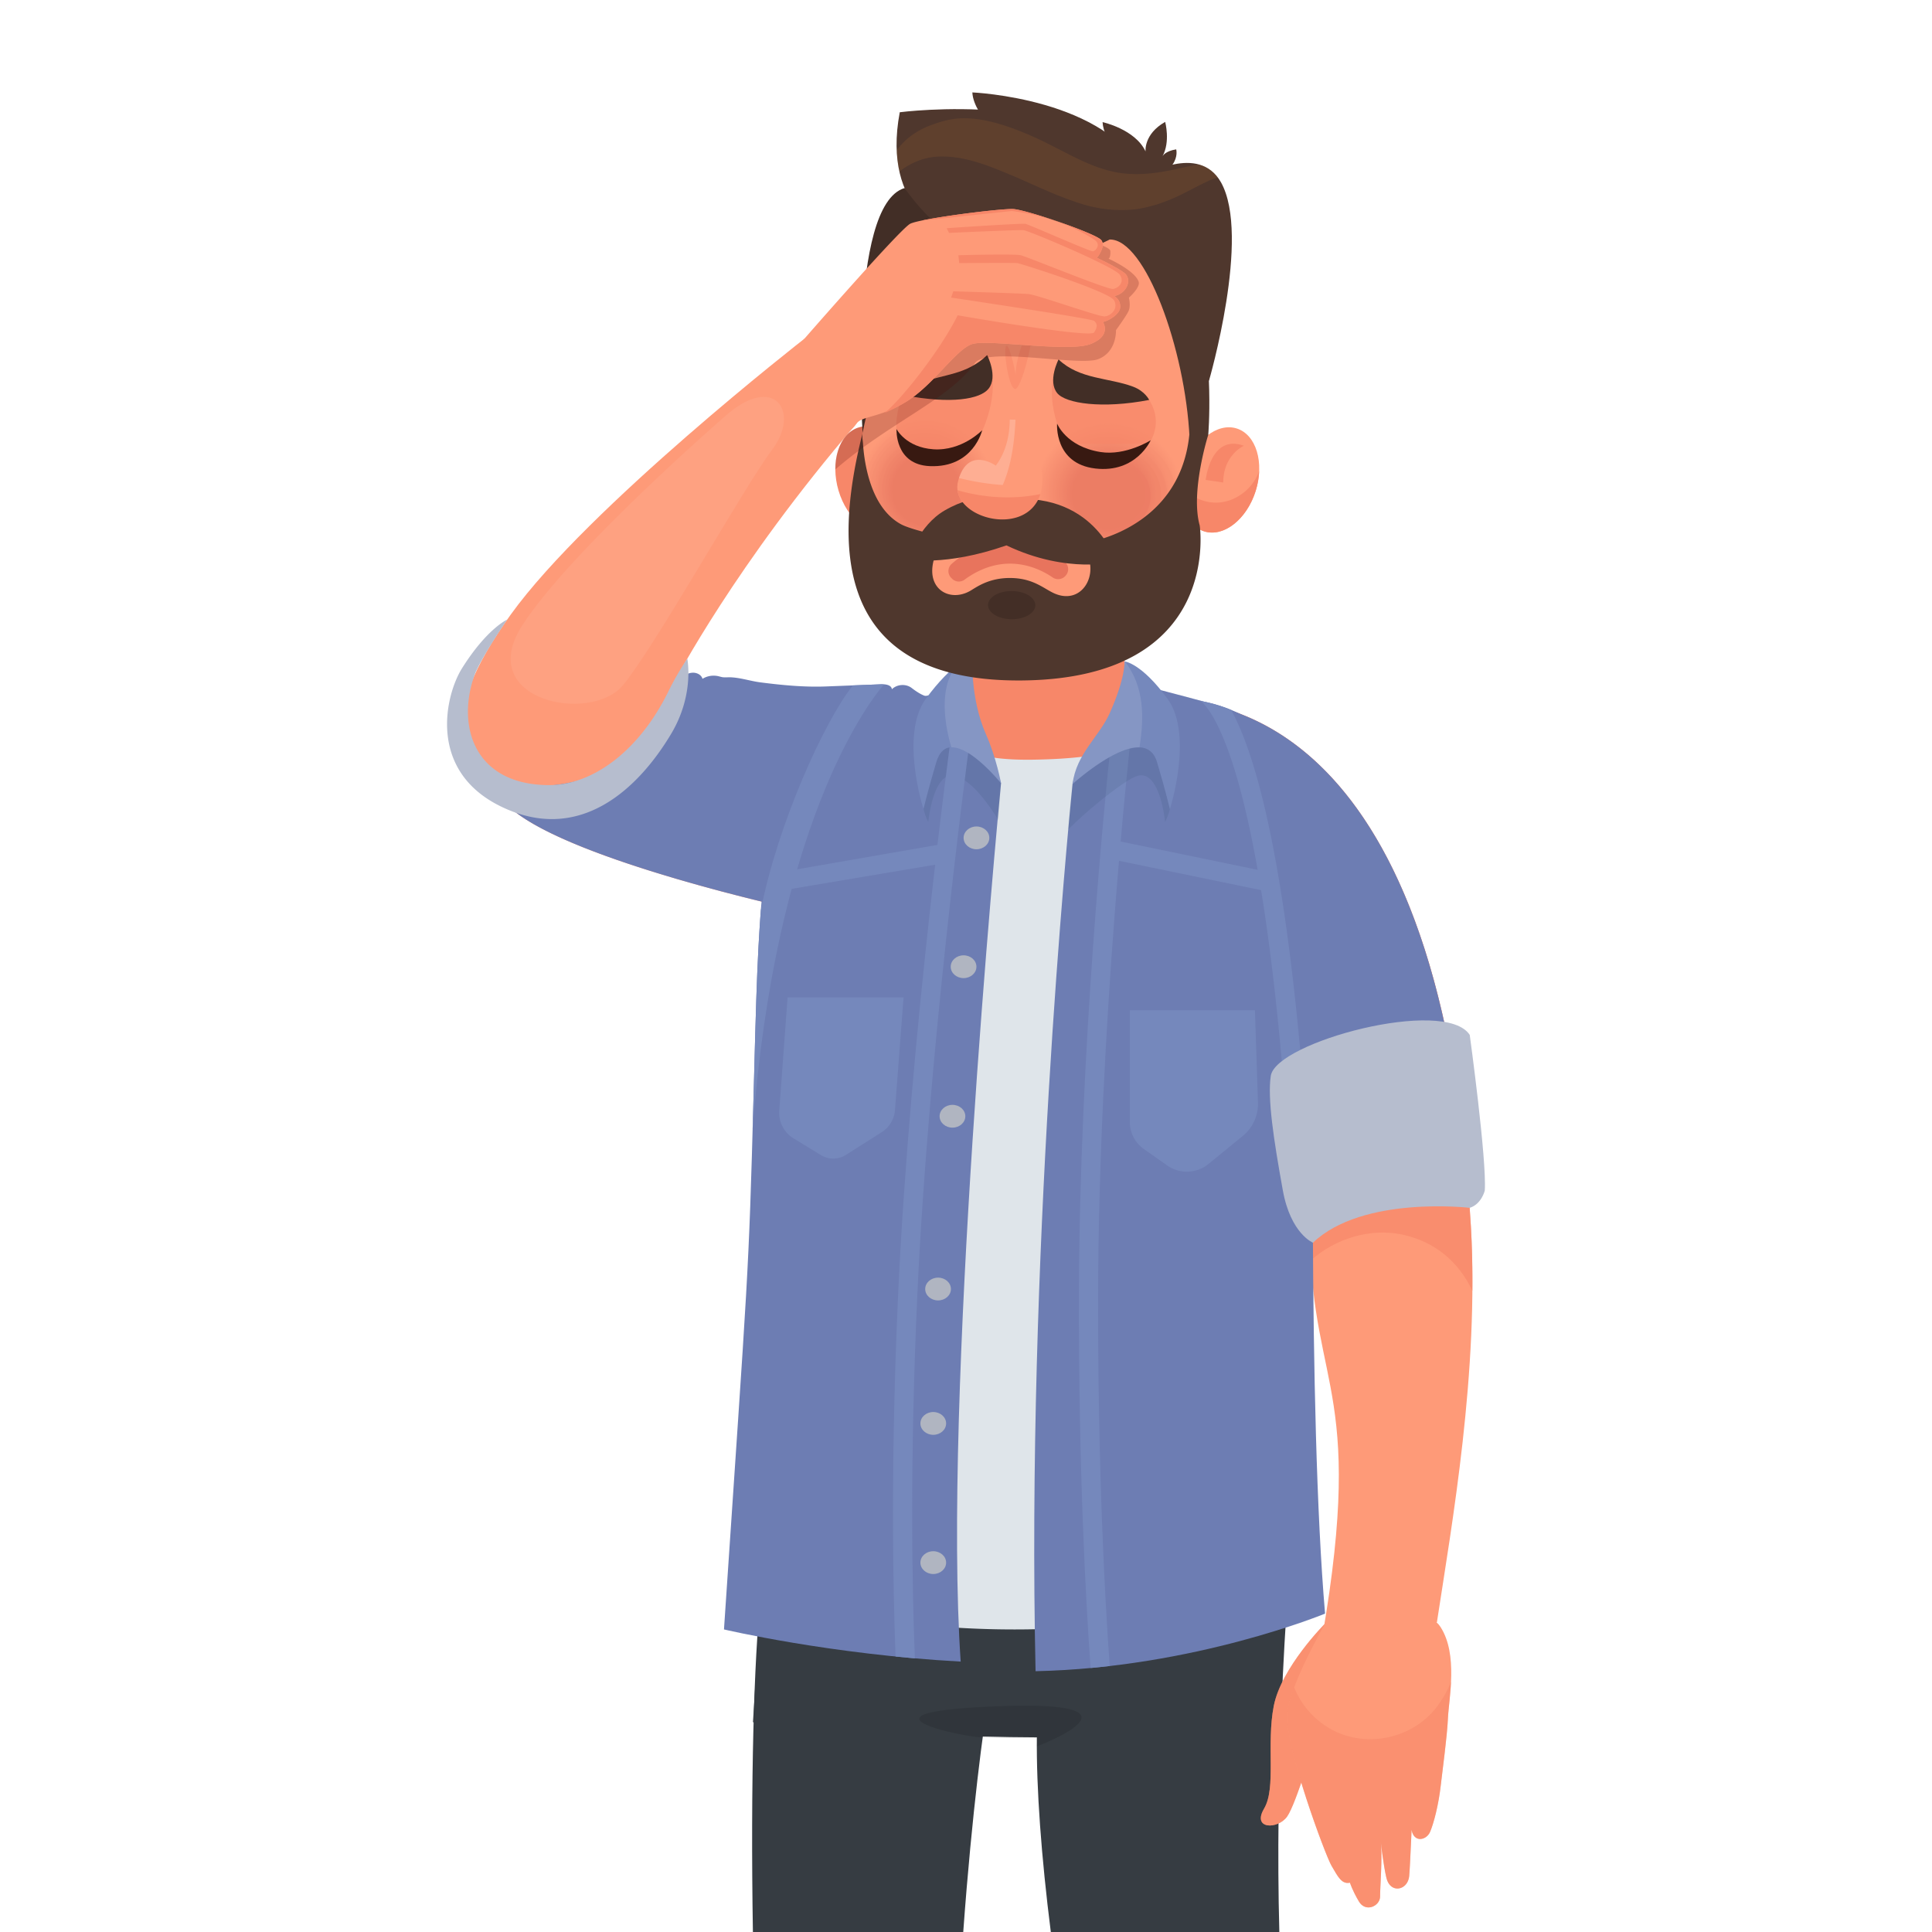 <svg id="Ñëîé_1" data-name="Ñëîé 1" xmlns="http://www.w3.org/2000/svg" viewBox="0 0 2500 2500"><defs><style>.cls-1,.cls-15,.cls-4,.cls-96{fill:#fff;}.cls-2{fill:#fe9a78;}.cls-3{fill:#6d7db3;}.cls-4{opacity:0.07;}.cls-5{fill:#363c42;}.cls-6,.cls-95{opacity:0.11;}.cls-100,.cls-7,.cls-8,.cls-99{fill:#f78769;}.cls-7{opacity:0.5;}.cls-100,.cls-9{opacity:0.7;}.cls-10{fill:#3d4041;}.cls-11{fill:#dfe5ea;}.cls-12{fill:#002a3d;opacity:0.08;}.cls-13{fill:#7588bc;}.cls-14{fill:#b0b5c1;}.cls-15{opacity:0.12;}.cls-16{fill:#b6bdce;}.cls-17{fill:#6c332e;}.cls-18{fill:#381911;}.cls-19{opacity:0.4;}.cls-20{fill:#fd9977;}.cls-21{fill:#fd9877;}.cls-22{fill:#fc9776;}.cls-23{fill:#fc9675;}.cls-24{fill:#fb9575;}.cls-25{fill:#fa9474;}.cls-26{fill:#fa9373;}.cls-27{fill:#f99273;}.cls-28{fill:#f99172;}.cls-29{fill:#f89071;}.cls-30{fill:#f88f71;}.cls-31{fill:#f78e70;}.cls-32{fill:#f68d6f;}.cls-33{fill:#f68c6f;}.cls-34{fill:#f58b6e;}.cls-35{fill:#f58a6d;}.cls-36{fill:#f4896d;}.cls-37{fill:#f3886c;}.cls-38{fill:#f3876b;}.cls-39{fill:#f2866b;}.cls-40{fill:#f2856a;}.cls-41{fill:#f18469;}.cls-42{fill:#f08369;}.cls-43{fill:#f08268;}.cls-44{fill:#ef8167;}.cls-45{fill:#ef8067;}.cls-46{fill:#ee7f66;}.cls-47{fill:#ee7e65;}.cls-48{fill:#ed7d65;}.cls-49{fill:#ec7c64;}.cls-50{fill:#ec7b63;}.cls-51{fill:#eb7a63;}.cls-52{fill:#eb7962;}.cls-53{fill:#ea7861;}.cls-54{fill:#e97761;}.cls-55{fill:#e97660;}.cls-56{fill:#e8765f;}.cls-57{fill:#e8755e;}.cls-58{fill:#e7745e;}.cls-59{fill:#e6735d;}.cls-60{fill:#e6725c;}.cls-61{fill:#e5715c;}.cls-62{fill:#e5705b;}.cls-63{fill:#e46f5a;}.cls-64{fill:#e36e5a;}.cls-65{fill:#e36d59;}.cls-66{fill:#e26c58;}.cls-67{fill:#e26b58;}.cls-68{fill:#e16a57;}.cls-69{fill:#e16956;}.cls-70{fill:#e06856;}.cls-71{fill:#df6755;}.cls-72{fill:#df6654;}.cls-73{fill:#de6554;}.cls-74{fill:#de6453;}.cls-75{fill:#dd6352;}.cls-76{fill:#dc6252;}.cls-77{fill:#dc6151;}.cls-78{fill:#db6050;}.cls-79{fill:#db5f50;}.cls-80{fill:#da5e4f;}.cls-81{fill:#d95d4e;}.cls-82{fill:#d95c4e;}.cls-83{fill:#d85b4d;}.cls-84{fill:#d85a4c;}.cls-85{fill:#d7594c;}.cls-86{fill:#d7584b;}.cls-87{fill:#d6574a;}.cls-88{fill:#d5564a;}.cls-89{fill:#d55549;}.cls-90{fill:#d45448;}.cls-91{fill:#d45348;}.cls-92{fill:#d35247;}.cls-93{fill:#4f372d;}.cls-94{fill:#422e26;}.cls-95{fill:#e4902f;}.cls-101,.cls-96{opacity:0.2;}.cls-97{fill:#e8745d;}.cls-98{opacity:0.16;}.cls-99{opacity:0.53;}.cls-101{fill:#4f0000;}</style></defs><rect class="cls-1" width="2500" height="2500"/><path class="cls-2" d="M1107.53,549.09C1128.6,524.57,1041,438.24,1041,438.24S761.33,656,661.08,795s-67.65,194.19,1.86,252.66c79.75,67.08,365.61,129.07,365.61,129.07l169.54-272.56L873.54,880.71S951.66,730.52,1107.53,549.09Z"/><path class="cls-3" d="M750.21,1009.76c-104.55,26.14-148.7-19.64-151-88.91-8.68,55.08,20.32,90.28,63.69,126.77,79.75,67.08,365.61,129.07,365.61,129.07l177.54-277.64c-4.93,7.71-23.14-6.35-26.39-8.84-7.39-5.66-19-4.9-25.55,1.68-.58-5.42-7.84-6.65-13.28-6.44l-20.51.81-51.38,2c-28.28,1.11-56.69-1.66-84.91-5.27-13.51-1.73-27.69-6.72-41.31-6.61a55.59,55.59,0,0,1-7.07,0c-2.19-.26-4.29-1-6.44-1.46a27.57,27.57,0,0,0-20.2,3.46c-1.43-5.34-7.59-8.26-13.1-7.88-15.29,1-19.16,18.62-25.78,30.16a345.62,345.62,0,0,1-27.25,40.76C819.26,971.78,788.47,1000.2,750.21,1009.76Z"/><path class="cls-4" d="M937.68,539.09s-198.87,172.48-261.77,270,88.39,128,130.18,77.6,156.08-255.62,193.2-305S1001.43,481.68,937.68,539.09Z"/><path class="cls-5" d="M1278.71,2200.85c-1.13-.07-25.41,4.58-26.58,4.42-91.58-12.8-176.48-123.44-267.81-137.66-8.68,77.17-13.23,238.18-10.07,432.39h272.18C1257.78,2343.36,1273.35,2230,1278.71,2200.85Z"/><path class="cls-5" d="M1664.45,2090.22l-295.6,46.58c-35.79,3.1-33.52,170.1-9.1,363.2h295.72C1649.84,2295.7,1664.16,2094.23,1664.45,2090.22Z"/><path class="cls-5" d="M974.34,2228.55S1172.2,2250,1385.75,2248c138.78-1.25,257.22,10.05,266.25-51.77,8.39-57.42,14.84-126.27,20-198.19H988.46C981,2124,974.34,2228.55,974.34,2228.55Z"/><path class="cls-6" d="M1293.09,2207.83c-206.6,7.62-43.43,40.06-23.8,40.26,34.85.8,35.25,1,72.37,1a80.38,80.38,0,0,1,.1,10.7C1342.4,2259.56,1499.22,2200.22,1293.09,2207.83Z"/><path class="cls-2" d="M1635.71,2340.32c-16,27.1,17.78,27.1,29.73,10.43S1701.71,2250,1701.71,2250l12.91-149.11s-56.67,56.71-66.4,106.73S1651.69,2313.23,1635.71,2340.32Z"/><path class="cls-7" d="M1635.71,2340.32c-16,27.1,17.78,27.1,29.73,10.43S1701.71,2250,1701.71,2250l12.91-149.11s-56.67,56.71-66.4,106.73S1651.69,2313.23,1635.71,2340.32Z"/><path class="cls-8" d="M1362.25,683.93h0c-53.66-.93-92.7,26-93.31,64.32l-19.24,174.2c-.6,38.37,53.62,44.26,107.28,45.18s97.58-5.46,98.18-43.82V758.91C1455.76,720.54,1415.92,684.85,1362.25,683.93Z"/><path class="cls-2" d="M1728.81,2076.32s-61,100.68-63.29,142.62,49.18,181.22,57.51,195.43,13.1,24.13,23.8,21.82c0,0,2.85,9.47,11.55,24.25s27.52,6.11,27.47-6.6,3-47.48,1-69.42c0,0,3.33,29.44,7.15,45.5,5,21,27.63,16.39,29.48-2.22.61-6.12,1.66-27.14,2.79-52.6.12-2.72.2-5.15.27-7.4,3.11,17.39,19.39,13.58,24,2.69,4.94-11.64,11-35.54,13.75-59.67,2.11-18.26,8.34-64.68,9.31-86.83,1.15-26.31,13.47-82.79-9.57-118.59S1728.81,2076.32,1728.81,2076.32Z"/><path class="cls-7" d="M1729.31,2241.15a107.56,107.56,0,0,1-54.66-57.71c-5.11,13.6-8.62,26-9.13,35.5-2.28,41.93,49.18,181.22,57.51,195.43s13.1,24.13,23.8,21.82c0,0,2.85,9.47,11.55,24.25s27.52,6.11,27.47-6.6,3-47.48,1-69.42c0,0,3.33,29.44,7.15,45.5,5,21,27.63,16.39,29.48-2.22.61-6.12,1.66-27.14,2.79-52.6.12-2.72.2-5.15.27-7.4,3.11,17.39,19.39,13.58,24,2.69,4.94-11.64,11-35.54,13.75-59.67,2.11-18.26,8.34-64.68,9.31-86.83.51-11.51,3.14-28.78,4-47.58a140.35,140.35,0,0,1-19.42,33.77C1828.23,2248.11,1773.34,2261.27,1729.31,2241.15Z"/><path class="cls-2" d="M1539.41,904.7l23.44,247.21c40.66,80,130.35,304,132.45,450.34,2.87,199.28,75.19,196.87,10,547.86l154.08-51c19.28-126.41,54.79-324.94,43.91-512.14C1863.13,895.36,1546.2,918,1539.41,904.7Z"/><g class="cls-9"><path class="cls-8" d="M1539.41,904.7l23.44,247.21c40.66,80,130.35,304,132.45,450.34.15,10,.48,19.57,1,28.67,31.19-28.11,76.46-42,117.15-33.61,43.95,9,74.53,36.24,91.81,73,.22-27.87-.28-55.75-1.89-83.38C1863.13,895.36,1546.2,918,1539.41,904.7Z"/></g><path class="cls-3" d="M1539.41,904.7l23.44,247.21c34.49,67.86,104.21,239.29,125.89,379a909.73,909.73,0,0,1,106.37-15.79c34-2.92,68.2-4.05,102.4-4.09C1839.39,896.76,1545.94,917.53,1539.41,904.7Z"/><polygon class="cls-10" points="1399.32 2118.81 1459.07 2125.29 1540.66 1980.31 1483.56 1980.31 1399.32 2118.81"/><path class="cls-8" d="M1156.67,919.58v130.93h389.08v-144C1429.07,872,1269.63,872.35,1156.67,919.58Z"/><path class="cls-11" d="M1526.06,899.23c-11.27,67.12-95.73,82.29-188.16,83.78-83.44,1.36-121.34-16.66-136.06-80.7-27.65,4.78-98.18,27.24-137.28,52.27V2082c62,13.9,152.7,27.83,263.58,26.41,119.07-1.53,207.47-18.07,262.26-32.35V917.61a200.31,200.31,0,0,0-33-9.83C1547.29,904.88,1536.85,902.06,1526.06,899.23Z"/><path class="cls-3" d="M1228,897.07c-50.08,0-149.92,40.73-180.46,70.58-65.38,63.89-66.15,220.66-72.37,448.49-6.68,244.47-6.75,220.67-38.34,692.34,0,0,137.27,32.42,306.3,41.63-23.29-338.37,46.87-1081.6,52.22-1136.56C1291.8,996.07,1239.13,945.55,1228,897.07Z"/><path class="cls-3" d="M1700.27,1111.67c0-22,4-173.43-142.85-203.89-10.13-2.9-56.64-15.1-67.42-17.93-9.68,57.63-33.09,46.07-101.91,122.3-6.68,67-59.95,616.26-48.07,1150.38,205.16-4.42,374.6-74.53,374.6-74.53C1692.19,1825.08,1699.67,1342.11,1700.27,1111.67Z"/><path class="cls-12" d="M1201.28,900h0s-25.36,114.13-.07,163.82c0,0,6.5-71.46,37.93-59,20.87,8.26,41.34,37.94,52.89,56.51,1.57-24.86,2.72-41.54,3.32-47.73-3.43-16.94-52.9-64.85-66.09-111.93A144,144,0,0,0,1201.28,900Z"/><path class="cls-13" d="M1231.53,945.87c-.53,3.91-53.76,394.57-69.14,724.51-10.2,219.09-6.92,385.42-3.51,473.19q12.28,1.24,24.95,2.35c-3.43-86.19-6.93-253.17,3.38-474.38,14.32-307.34,61.63-667.74,68.18-716.68-1.4-2.07-2.77-4.16-4.13-6.28Z"/><path class="cls-13" d="M1462.89,957l-15-1.69c-3.33,2.76-6.91,5.74-10.74,9-6.54,61.64-40.33,394.94-41,709.07-.52,227.53,8.66,395.83,15.08,485q12.51-1.17,24.72-2.58c-6.37-88.83-15.47-256.16-15-482.41C1421.7,1328.73,1462.48,960.65,1462.89,957Z"/><path class="cls-12" d="M1507.52,900a134.23,134.23,0,0,0-19.67.62c-10.89,45.75-35.56,40.45-99.76,111.56-.76,7.67-4.23,32.09-5.81,61.37,21.12-22.06,69.79-61.84,87.39-68.8,31.42-12.42,37.92,59.07,37.92,59.07,25.29-49.69-.07-163.82-.07-163.82Z"/><polygon class="cls-13" points="1022.34 1126.45 1009.76 1152.62 1226.28 1116.2 1222.28 1091.68 1022.34 1126.45"/><path class="cls-13" d="M1258.09,847.93s-25.84,9.58-60,56.2-3.1,143.06-3.1,143.06,5.17-22.77,16.59-60.92c16.77-56.07,83.76,27.28,83.76,27.28s-6-32.86-19.61-63.59C1255,903.31,1258.09,847.93,1258.09,847.93Z"/><ellipse class="cls-14" cx="1232.48" cy="1444.42" rx="16.64" ry="14.75"/><ellipse class="cls-14" cx="1213.85" cy="1668" rx="16.64" ry="14.75"/><ellipse class="cls-14" cx="1207.64" cy="1841.9" rx="16.64" ry="14.75"/><ellipse class="cls-14" cx="1207.64" cy="2022.02" rx="16.64" ry="14.75"/><ellipse class="cls-14" cx="1263.54" cy="1084.2" rx="16.64" ry="14.75"/><ellipse class="cls-14" cx="1246.86" cy="1250.93" rx="16.64" ry="14.75"/><rect class="cls-13" x="1525.35" y="1017.08" width="24.84" height="205.23" transform="translate(130.21 2399.24) rotate(-78.33)"/><path class="cls-13" d="M1455.1,855.85s1.77,20-18.93,66.61c-13.64,30.73-43.47,52.79-48.29,92.07,0,0,92.57-84.33,109.34-28.26,11.41,38.15,16.59,60.92,16.59,60.92s31-96.43-3.11-143.06S1455.1,855.85,1455.1,855.85Z"/><path class="cls-15" d="M1258.09,847.93s-6.54,2.49-17.29,10.74c-24.75,23.6-20.8,71.24-9.75,108.41,25.93-1.13,64.29,46.47,64.29,46.47s-6-32.86-19.61-63.59C1255,903.31,1258.09,847.93,1258.09,847.93Z"/><path class="cls-15" d="M1455.1,855.85s1.77,20-18.93,66.61c-13.64,30.73-43.47,52.79-48.29,92.07,0,0,53.6-48.8,86.62-47.41,6.14-38.94,6.46-78.22-18.88-111.19C1455.31,855.87,1455.1,855.85,1455.1,855.85Z"/><path class="cls-13" d="M1140.71,885.46l-20.35.8-16.72.66c-37,46.25-97.42,179.82-119.1,290.78-5.26,67.11-6.89,147-9.38,238.44-.44,16.15-.85,31.12-1.25,45.15,29.87-389.71,145-546.2,169.66-575.4C1142.68,885.74,1141.71,885.6,1140.71,885.46Z"/><path class="cls-13" d="M1557.42,907.78l-3.69-1c21.3,18.75,84.21,115.07,115.36,604.16l25-1.59c-23.92-375.65-66.91-528.93-101-590.68A199.11,199.11,0,0,0,1557.42,907.78Z"/><path class="cls-16" d="M1644.38,1392.21c-4.4,29.25,3.73,82.37,15.58,148,10.17,56.35,39,67.81,39,67.81,64.45-61.4,202.88-45.09,202.88-45.09,15.28-4.8,19.45-22.29,19.45-22.29,2.79-39.6-19.45-201.47-19.45-201.47C1869.84,1289.88,1651,1348.24,1644.38,1392.21Z"/><path class="cls-13" d="M1008.36,1437.18a38.66,38.66,0,0,0,18.39,35.81l35.62,21.75a30.42,30.42,0,0,0,32.16-.27l46.29-29.36a37.48,37.48,0,0,0,17.28-28.78l11.1-145.75H1019.14Z"/><path class="cls-13" d="M1623.89,1307.25H1462v144.66a42.6,42.6,0,0,0,18,34.8l30.28,21.36a44.21,44.21,0,0,0,53.42-1.88l44.47-36.3a53.45,53.45,0,0,0,19.64-43.22Z"/><path class="cls-17" d="M1398.41,693.61a1.81,1.81,0,0,0,0-.2S1398.39,693.49,1398.41,693.61Z"/><path class="cls-8" d="M1110.68,553.27c-25.1,8.11-36.57,44.64-25.61,81.6s40.19,60.35,65.3,52.25,36.57-44.65,25.61-81.61S1135.78,545.17,1110.68,553.27Z"/><path class="cls-18" d="M1244,213.45s0-.42-.12-1.12C1243.92,213.05,1244,213.45,1244,213.45Z"/><path class="cls-2" d="M1549.21,598.53c.79-89.77-11.7-203.38-29.61-270.33-13.65-87-258.66-129.45-331.58-10.49-23.33,55.24-61.36,158.34-74.4,260.9,0-1.1,0-1.76,0-1.76s-68.3,272.57,174.47,290.9,270.53-109.61,261.1-269.25Z"/><g class="cls-19"><path class="cls-2" d="M1200,543c-48.21-.91-88.1,39.23-89.11,89.66s37.26,92,85.47,92.94,88.11-39.24,89.12-89.66S1248.24,543.9,1200,543Z"/><path class="cls-20" d="M1200,543.62c-47.88-.9-87.5,39-88.5,89s37,91.4,84.89,92.3,87.5-39,88.5-89S1247.9,544.52,1200,543.62Z"/><path class="cls-21" d="M1200,544.24c-47.55-.89-86.9,38.7-87.89,88.43s36.75,90.77,84.3,91.67,86.9-38.7,87.89-88.43S1247.56,545.14,1200,544.24Z"/><ellipse class="cls-22" cx="1198.21" cy="634.29" rx="89.44" ry="85.51" transform="translate(526.16 1811.74) rotate(-88.18)"/><ellipse class="cls-23" cx="1198.21" cy="634.29" rx="88.82" ry="84.92" transform="translate(526.15 1811.73) rotate(-88.18)"/><ellipse class="cls-24" cx="1198.21" cy="634.29" rx="88.19" ry="84.32" transform="translate(526.15 1811.73) rotate(-88.18)"/><path class="cls-25" d="M1200,546.74c-46.23-.87-84.49,37.62-85.45,86s35.73,88.26,82,89.12,84.49-37.62,85.45-86S1246.19,547.61,1200,546.74Z"/><ellipse class="cls-26" cx="1198.21" cy="634.29" rx="86.94" ry="83.12" transform="translate(526.15 1811.73) rotate(-88.18)"/><path class="cls-27" d="M1199.93,548c-45.57-.85-83.28,37.09-84.23,84.75s35.23,87,80.79,87.84,83.28-37.08,84.23-84.74S1245.5,548.85,1199.93,548Z"/><ellipse class="cls-28" cx="1198.21" cy="634.29" rx="85.69" ry="81.93" transform="translate(526.14 1811.72) rotate(-88.18)"/><ellipse class="cls-29" cx="1198.21" cy="634.29" rx="85.06" ry="81.33" transform="translate(526.15 1811.73) rotate(-88.18)"/><ellipse class="cls-30" cx="1198.21" cy="634.29" rx="84.44" ry="80.73" transform="translate(526.14 1811.73) rotate(-88.18)"/><ellipse class="cls-31" cx="1198.21" cy="634.29" rx="83.81" ry="80.13" transform="translate(526.15 1811.73) rotate(-88.18)"/><ellipse class="cls-32" cx="1198.21" cy="634.29" rx="83.19" ry="79.53" transform="translate(526.15 1811.73) rotate(-88.18)"/><ellipse class="cls-33" cx="1198.21" cy="634.29" rx="82.56" ry="78.94" transform="translate(526.15 1811.73) rotate(-88.18)"/><ellipse class="cls-34" cx="1198.21" cy="634.29" rx="81.94" ry="78.34" transform="translate(526.14 1811.73) rotate(-88.18)"/><ellipse class="cls-35" cx="1198.21" cy="634.29" rx="81.31" ry="77.74" transform="matrix(0.03, -1, 1, 0.03, 526.15, 1811.73)"/><ellipse class="cls-36" cx="1198.21" cy="634.29" rx="80.68" ry="77.14" transform="translate(526.15 1811.73) rotate(-88.18)"/><ellipse class="cls-37" cx="1198.21" cy="634.29" rx="80.06" ry="76.54" transform="translate(526.15 1811.73) rotate(-88.18)"/><ellipse class="cls-38" cx="1198.21" cy="634.29" rx="79.43" ry="75.95" transform="translate(526.13 1811.72) rotate(-88.18)"/><ellipse class="cls-39" cx="1198.21" cy="634.29" rx="78.81" ry="75.35" transform="translate(526.14 1811.72) rotate(-88.18)"/><ellipse class="cls-40" cx="1198.21" cy="634.29" rx="78.18" ry="74.75" transform="translate(526.13 1811.72) rotate(-88.18)"/><ellipse class="cls-41" cx="1198.21" cy="634.29" rx="77.56" ry="74.15" transform="translate(526.13 1811.72) rotate(-88.18)"/><ellipse class="cls-42" cx="1198.21" cy="634.29" rx="76.93" ry="73.55" transform="translate(526.14 1811.72) rotate(-88.18)"/><ellipse class="cls-43" cx="1198.21" cy="634.29" rx="76.31" ry="72.96" transform="matrix(0.03, -1, 1, 0.03, 526.13, 1811.72)"/><ellipse class="cls-44" cx="1198.21" cy="634.29" rx="75.68" ry="72.36" transform="translate(526.12 1811.71) rotate(-88.18)"/><ellipse class="cls-45" cx="1198.21" cy="634.29" rx="75.06" ry="71.76" transform="translate(526.13 1811.72) rotate(-88.18)"/><ellipse class="cls-46" cx="1198.21" cy="634.29" rx="74.43" ry="71.16" transform="translate(526.11 1811.71) rotate(-88.18)"/><ellipse class="cls-47" cx="1198.21" cy="634.29" rx="73.8" ry="70.56" transform="translate(526.14 1811.72) rotate(-88.18)"/><ellipse class="cls-48" cx="1198.21" cy="634.29" rx="73.18" ry="69.97" transform="translate(526.12 1811.71) rotate(-88.18)"/><ellipse class="cls-49" cx="1198.21" cy="634.29" rx="72.55" ry="69.37" transform="matrix(0.03, -1, 1, 0.03, 526.13, 1811.72)"/><ellipse class="cls-50" cx="1198.21" cy="634.29" rx="71.93" ry="68.77" transform="translate(526.12 1811.72) rotate(-88.18)"/><ellipse class="cls-51" cx="1198.21" cy="634.29" rx="71.3" ry="68.17" transform="translate(526.11 1811.71) rotate(-88.18)"/><ellipse class="cls-52" cx="1198.21" cy="634.29" rx="70.68" ry="67.57" transform="translate(526.11 1811.71) rotate(-88.18)"/><ellipse class="cls-53" cx="1198.21" cy="634.29" rx="70.05" ry="66.98" transform="translate(526.12 1811.71) rotate(-88.18)"/><ellipse class="cls-54" cx="1198.21" cy="634.29" rx="69.43" ry="66.38" transform="translate(526.11 1811.71) rotate(-88.18)"/><ellipse class="cls-55" cx="1198.21" cy="634.29" rx="68.8" ry="65.78" transform="translate(526.12 1811.71) rotate(-88.18)"/><ellipse class="cls-56" cx="1198.21" cy="634.29" rx="68.17" ry="65.18" transform="translate(526.1 1811.7) rotate(-88.18)"/><ellipse class="cls-57" cx="1198.21" cy="634.29" rx="67.55" ry="64.58" transform="translate(526.11 1811.71) rotate(-88.18)"/><ellipse class="cls-58" cx="1198.21" cy="634.29" rx="66.92" ry="63.99" transform="translate(526.1 1811.7) rotate(-88.18)"/><ellipse class="cls-59" cx="1198.21" cy="634.29" rx="66.3" ry="63.39" transform="translate(526.11 1811.71) rotate(-88.18)"/><ellipse class="cls-60" cx="1198.21" cy="634.29" rx="65.67" ry="62.79" transform="translate(526.1 1811.7) rotate(-88.18)"/><ellipse class="cls-61" cx="1198.21" cy="634.29" rx="65.05" ry="62.19" transform="translate(526.09 1811.7) rotate(-88.18)"/><ellipse class="cls-62" cx="1198.21" cy="634.29" rx="64.42" ry="61.59" transform="translate(526.1 1811.7) rotate(-88.18)"/><ellipse class="cls-63" cx="1198.21" cy="634.29" rx="63.8" ry="61" transform="translate(526.08 1811.69) rotate(-88.17)"/><ellipse class="cls-64" cx="1198.21" cy="634.29" rx="63.17" ry="60.4" transform="matrix(0.03, -1, 1, 0.03, 526.11, 1811.71)"/><ellipse class="cls-65" cx="1198.21" cy="634.29" rx="62.55" ry="59.8" transform="matrix(0.03, -1, 1, 0.03, 526.1, 1811.7)"/><ellipse class="cls-66" cx="1198.21" cy="634.29" rx="61.92" ry="59.2" transform="translate(526.1 1811.7) rotate(-88.18)"/><ellipse class="cls-67" cx="1198.21" cy="634.29" rx="61.29" ry="58.6" transform="matrix(0.03, -1, 1, 0.03, 526.09, 1811.69)"/><ellipse class="cls-68" cx="1198.21" cy="634.29" rx="60.67" ry="58.01" transform="translate(526.08 1811.69) rotate(-88.17)"/><ellipse class="cls-69" cx="1198.21" cy="634.29" rx="60.04" ry="57.41" transform="translate(526.09 1811.7) rotate(-88.18)"/><ellipse class="cls-70" cx="1198.21" cy="634.29" rx="59.42" ry="56.81" transform="translate(526.1 1811.7) rotate(-88.18)"/><ellipse class="cls-71" cx="1198.21" cy="634.29" rx="58.79" ry="56.21" transform="translate(526.07 1811.69) rotate(-88.17)"/><ellipse class="cls-72" cx="1198.21" cy="634.29" rx="58.17" ry="55.61" transform="translate(526.09 1811.69) rotate(-88.17)"/><ellipse class="cls-73" cx="1198.21" cy="634.29" rx="57.54" ry="55.02" transform="matrix(0.03, -1, 1, 0.03, 526.06, 1811.68)"/><ellipse class="cls-74" cx="1198.21" cy="634.29" rx="56.92" ry="54.42" transform="translate(526.07 1811.68) rotate(-88.17)"/><ellipse class="cls-75" cx="1198.21" cy="634.29" rx="56.29" ry="53.82" transform="matrix(0.03, -1, 1, 0.03, 526.08, 1811.69)"/><ellipse class="cls-76" cx="1198.21" cy="634.29" rx="55.67" ry="53.22" transform="translate(526.07 1811.68) rotate(-88.17)"/><ellipse class="cls-77" cx="1198.21" cy="634.29" rx="55.04" ry="52.62" transform="translate(526.07 1811.68) rotate(-88.17)"/><path class="cls-78" d="M1199.3,579.88c-28.73-.54-52.5,23.38-53.1,53.43s22.2,54.84,50.93,55.38,52.5-23.38,53.1-53.42S1228,580.42,1199.3,579.88Z"/><path class="cls-79" d="M1199.28,580.51c-28.39-.53-51.89,23.11-52.49,52.81s22,54.21,50.35,54.75,51.9-23.11,52.49-52.81S1227.68,581,1199.28,580.51Z"/><ellipse class="cls-80" cx="1198.21" cy="634.29" rx="53.16" ry="50.83" transform="matrix(0.03, -1, 1, 0.03, 526.08, 1811.69)"/><path class="cls-81" d="M1199.26,581.76c-27.74-.52-50.69,22.57-51.27,51.58s21.44,52.95,49.18,53.48,50.69-22.58,51.27-51.59S1227,582.28,1199.26,581.76Z"/><ellipse class="cls-82" cx="1198.21" cy="634.29" rx="51.91" ry="49.63" transform="translate(526.07 1811.68) rotate(-88.17)"/><path class="cls-83" d="M1199.23,583c-27.07-.51-49.48,22-50,50.36s20.92,51.69,48,52.2,49.49-22,50-50.36S1226.31,583.52,1199.23,583Z"/><path class="cls-84" d="M1199.22,583.64c-26.74-.51-48.88,21.76-49.44,49.74s20.68,51.06,47.42,51.56,48.89-21.77,49.44-49.74S1226,584.14,1199.22,583.64Z"/><path class="cls-85" d="M1199.21,584.26c-26.42-.49-48.28,21.5-48.83,49.13s20.42,50.43,46.84,50.92,48.27-21.49,48.82-49.12S1225.63,584.76,1199.21,584.26Z"/><path class="cls-86" d="M1199.2,584.89c-26.09-.49-47.68,21.23-48.22,48.51s20.16,49.8,46.25,50.29,47.67-21.23,48.22-48.51S1225.28,585.38,1199.2,584.89Z"/><path class="cls-87" d="M1199.19,585.51c-25.76-.48-47.08,21-47.61,47.9s19.91,49.17,45.66,49.65,47.07-21,47.61-47.89S1224.94,586,1199.19,585.51Z"/><path class="cls-88" d="M1199.17,586.14c-25.42-.48-46.46,20.69-47,47.28s19.65,48.54,45.07,49,46.47-20.69,47-47.29S1224.6,586.62,1199.17,586.14Z"/><path class="cls-89" d="M1199.16,586.76c-25.1-.47-45.86,20.43-46.39,46.67s19.4,47.91,44.5,48.38,45.86-20.42,46.38-46.67S1224.26,587.24,1199.16,586.76Z"/><path class="cls-90" d="M1199.15,587.39c-24.77-.47-45.26,20.15-45.78,46.06s19.14,47.27,43.91,47.74,45.26-20.16,45.78-46.06S1223.91,587.85,1199.15,587.39Z"/><path class="cls-91" d="M1199.14,588c-24.44-.46-44.66,19.89-45.17,45.45s18.89,46.64,43.32,47.1,44.66-19.88,45.17-45.44S1223.57,588.47,1199.14,588Z"/><path class="cls-92" d="M1199.12,588.64c-24.1-.45-44,19.62-44.55,44.83s18.63,46,42.73,46.47,44.06-19.62,44.56-44.83S1223.23,589.09,1199.12,588.64Z"/></g><g class="cls-19"><ellipse class="cls-2" cx="1434.41" cy="638.73" rx="91.32" ry="95.1" transform="translate(787.73 2069.58) rotate(-89.68)"/><ellipse class="cls-20" cx="1434.41" cy="638.73" rx="90.69" ry="94.45" transform="translate(787.73 2069.57) rotate(-89.68)"/><ellipse class="cls-21" cx="1434.41" cy="638.73" rx="90.06" ry="93.8" transform="translate(787.71 2069.57) rotate(-89.68)"/><ellipse class="cls-22" cx="1434.41" cy="638.73" rx="89.44" ry="93.15" transform="translate(787.74 2069.58) rotate(-89.68)"/><ellipse class="cls-23" cx="1434.41" cy="638.73" rx="88.81" ry="92.49" transform="translate(787.72 2069.57) rotate(-89.68)"/><ellipse class="cls-24" cx="1434.41" cy="638.73" rx="88.19" ry="91.84" transform="translate(787.71 2069.57) rotate(-89.68)"/><ellipse class="cls-25" cx="1434.41" cy="638.73" rx="87.56" ry="91.19" transform="translate(787.72 2069.57) rotate(-89.68)"/><ellipse class="cls-26" cx="1434.41" cy="638.73" rx="86.94" ry="90.54" transform="translate(787.72 2069.57) rotate(-89.68)"/><ellipse class="cls-27" cx="1434.41" cy="638.73" rx="86.31" ry="89.89" transform="translate(787.73 2069.58) rotate(-89.68)"/><ellipse class="cls-28" cx="1434.41" cy="638.73" rx="85.69" ry="89.24" transform="translate(787.72 2069.57) rotate(-89.68)"/><ellipse class="cls-29" cx="1434.41" cy="638.73" rx="85.06" ry="88.59" transform="translate(787.71 2069.56) rotate(-89.68)"/><ellipse class="cls-30" cx="1434.41" cy="638.73" rx="84.44" ry="87.93" transform="translate(787.71 2069.57) rotate(-89.68)"/><ellipse class="cls-31" cx="1434.41" cy="638.73" rx="83.81" ry="87.28" transform="translate(787.7 2069.56) rotate(-89.68)"/><ellipse class="cls-32" cx="1434.41" cy="638.73" rx="83.18" ry="86.63" transform="translate(787.72 2069.57) rotate(-89.68)"/><ellipse class="cls-33" cx="1434.41" cy="638.73" rx="82.56" ry="85.98" transform="translate(787.71 2069.57) rotate(-89.68)"/><ellipse class="cls-34" cx="1434.41" cy="638.73" rx="81.93" ry="85.33" transform="translate(787.69 2069.56) rotate(-89.68)"/><ellipse class="cls-35" cx="1434.41" cy="638.73" rx="81.31" ry="84.68" transform="translate(787.72 2069.57) rotate(-89.68)"/><ellipse class="cls-36" cx="1434.41" cy="638.73" rx="80.68" ry="84.03" transform="translate(787.71 2069.57) rotate(-89.68)"/><ellipse class="cls-37" cx="1434.41" cy="638.73" rx="80.06" ry="83.37" transform="translate(787.71 2069.57) rotate(-89.68)"/><ellipse class="cls-38" cx="1434.41" cy="638.73" rx="79.43" ry="82.72" transform="translate(787.72 2069.57) rotate(-89.68)"/><ellipse class="cls-39" cx="1434.41" cy="638.73" rx="78.81" ry="82.07" transform="translate(787.71 2069.57) rotate(-89.68)"/><ellipse class="cls-40" cx="1434.41" cy="638.73" rx="78.18" ry="81.42" transform="translate(787.71 2069.57) rotate(-89.68)"/><ellipse class="cls-41" cx="1434.41" cy="638.73" rx="77.56" ry="80.77" transform="matrix(0.01, -1, 1, 0.01, 787.72, 2069.57)"/><ellipse class="cls-42" cx="1434.41" cy="638.73" rx="76.93" ry="80.12" transform="translate(787.71 2069.56) rotate(-89.68)"/><ellipse class="cls-43" cx="1434.41" cy="638.73" rx="76.3" ry="79.47" transform="translate(787.71 2069.57) rotate(-89.68)"/><ellipse class="cls-44" cx="1434.41" cy="638.73" rx="75.68" ry="78.82" transform="translate(787.72 2069.57) rotate(-89.68)"/><ellipse class="cls-45" cx="1434.41" cy="638.73" rx="75.05" ry="78.16" transform="translate(787.71 2069.56) rotate(-89.68)"/><ellipse class="cls-46" cx="1434.41" cy="638.73" rx="74.43" ry="77.51" transform="translate(787.69 2069.56) rotate(-89.68)"/><ellipse class="cls-47" cx="1434.41" cy="638.73" rx="73.8" ry="76.86" transform="translate(787.7 2069.56) rotate(-89.68)"/><ellipse class="cls-48" cx="1434.41" cy="638.73" rx="73.18" ry="76.21" transform="translate(787.7 2069.56) rotate(-89.68)"/><ellipse class="cls-49" cx="1434.41" cy="638.73" rx="72.55" ry="75.56" transform="translate(787.69 2069.56) rotate(-89.68)"/><ellipse class="cls-50" cx="1434.41" cy="638.73" rx="71.93" ry="74.91" transform="translate(787.7 2069.56) rotate(-89.68)"/><ellipse class="cls-51" cx="1434.41" cy="638.73" rx="71.3" ry="74.26" transform="translate(787.7 2069.56) rotate(-89.68)"/><ellipse class="cls-52" cx="1434.41" cy="638.73" rx="70.68" ry="73.6" transform="translate(787.69 2069.56) rotate(-89.68)"/><ellipse class="cls-53" cx="1434.41" cy="638.73" rx="70.05" ry="72.95" transform="translate(787.69 2069.56) rotate(-89.68)"/><ellipse class="cls-54" cx="1434.41" cy="638.73" rx="69.42" ry="72.3" transform="translate(787.71 2069.57) rotate(-89.68)"/><ellipse class="cls-55" cx="1434.41" cy="638.73" rx="68.8" ry="71.65" transform="translate(787.69 2069.56) rotate(-89.68)"/><ellipse class="cls-56" cx="1434.41" cy="638.73" rx="68.17" ry="71" transform="translate(787.69 2069.56) rotate(-89.68)"/><ellipse class="cls-57" cx="1434.41" cy="638.73" rx="67.55" ry="70.35" transform="translate(787.7 2069.56) rotate(-89.68)"/><ellipse class="cls-58" cx="1434.41" cy="638.73" rx="66.92" ry="69.7" transform="matrix(0.01, -1, 1, 0.01, 787.7, 2069.56)"/><ellipse class="cls-59" cx="1434.41" cy="638.73" rx="66.3" ry="69.04" transform="translate(787.7 2069.56) rotate(-89.68)"/><ellipse class="cls-60" cx="1434.41" cy="638.73" rx="65.67" ry="68.39" transform="translate(787.68 2069.55) rotate(-89.68)"/><ellipse class="cls-61" cx="1434.41" cy="638.73" rx="65.05" ry="67.74" transform="matrix(0.01, -1, 1, 0.01, 787.68, 2069.55)"/><ellipse class="cls-62" cx="1434.41" cy="638.73" rx="64.42" ry="67.09" transform="translate(787.67 2069.55) rotate(-89.68)"/><ellipse class="cls-63" cx="1434.41" cy="638.73" rx="63.8" ry="66.44" transform="translate(787.69 2069.56) rotate(-89.68)"/><ellipse class="cls-64" cx="1434.41" cy="638.73" rx="63.17" ry="65.79" transform="translate(787.68 2069.55) rotate(-89.68)"/><ellipse class="cls-65" cx="1434.41" cy="638.73" rx="62.54" ry="65.14" transform="translate(787.66 2069.55) rotate(-89.68)"/><ellipse class="cls-66" cx="1434.41" cy="638.73" rx="61.92" ry="64.49" transform="translate(787.69 2069.56) rotate(-89.68)"/><ellipse class="cls-67" cx="1434.41" cy="638.73" rx="61.29" ry="63.83" transform="translate(787.68 2069.55) rotate(-89.68)"/><ellipse class="cls-68" cx="1434.41" cy="638.73" rx="60.67" ry="63.18" transform="translate(787.68 2069.55) rotate(-89.68)"/><ellipse class="cls-69" cx="1434.41" cy="638.73" rx="60.04" ry="62.53" transform="translate(787.7 2069.56) rotate(-89.68)"/><ellipse class="cls-70" cx="1434.41" cy="638.73" rx="59.42" ry="61.88" transform="matrix(0.01, -1, 1, 0.01, 787.67, 2069.55)"/><ellipse class="cls-71" cx="1434.41" cy="638.73" rx="58.79" ry="61.23" transform="translate(787.68 2069.55) rotate(-89.68)"/><ellipse class="cls-72" cx="1434.41" cy="638.73" rx="58.17" ry="60.58" transform="translate(787.69 2069.56) rotate(-89.68)"/><ellipse class="cls-73" cx="1434.41" cy="638.73" rx="57.54" ry="59.93" transform="translate(787.68 2069.55) rotate(-89.68)"/><ellipse class="cls-74" cx="1434.41" cy="638.73" rx="56.92" ry="59.27" transform="translate(787.69 2069.56) rotate(-89.68)"/><ellipse class="cls-75" cx="1434.41" cy="638.73" rx="56.29" ry="58.62" transform="translate(787.67 2069.55) rotate(-89.68)"/><ellipse class="cls-76" cx="1434.41" cy="638.73" rx="55.66" ry="57.97" transform="translate(787.67 2069.55) rotate(-89.68)"/><ellipse class="cls-77" cx="1434.41" cy="638.73" rx="55.04" ry="57.32" transform="translate(787.65 2069.54) rotate(-89.68)"/><ellipse class="cls-78" cx="1434.41" cy="638.73" rx="54.41" ry="56.67" transform="translate(787.63 2069.53) rotate(-89.68)"/><ellipse class="cls-79" cx="1434.41" cy="638.73" rx="53.79" ry="56.02" transform="translate(787.67 2069.55) rotate(-89.68)"/><ellipse class="cls-80" cx="1434.41" cy="638.73" rx="53.16" ry="55.37" transform="translate(787.65 2069.54) rotate(-89.68)"/><ellipse class="cls-81" cx="1434.41" cy="638.73" rx="52.54" ry="54.71" transform="translate(787.65 2069.54) rotate(-89.68)"/><ellipse class="cls-82" cx="1434.41" cy="638.73" rx="51.91" ry="54.06" transform="translate(787.67 2069.55) rotate(-89.68)"/><ellipse class="cls-83" cx="1434.41" cy="638.73" rx="51.29" ry="53.41" transform="translate(787.64 2069.54) rotate(-89.68)"/><ellipse class="cls-84" cx="1434.41" cy="638.73" rx="50.66" ry="52.76" transform="translate(787.66 2069.54) rotate(-89.68)"/><ellipse class="cls-85" cx="1434.41" cy="638.73" rx="50.04" ry="52.11" transform="translate(787.66 2069.54) rotate(-89.68)"/><ellipse class="cls-86" cx="1434.41" cy="638.73" rx="49.41" ry="51.46" transform="translate(787.67 2069.55) rotate(-89.68)"/><ellipse class="cls-87" cx="1434.41" cy="638.73" rx="48.79" ry="50.81" transform="translate(787.65 2069.54) rotate(-89.68)"/><ellipse class="cls-88" cx="1434.41" cy="638.73" rx="48.16" ry="50.16" transform="translate(787.66 2069.54) rotate(-89.68)"/><ellipse class="cls-89" cx="1434.41" cy="638.73" rx="47.53" ry="49.5" transform="translate(787.68 2069.55) rotate(-89.68)"/><ellipse class="cls-90" cx="1434.41" cy="638.73" rx="46.91" ry="48.85" transform="translate(787.61 2069.52) rotate(-89.68)"/><ellipse class="cls-91" cx="1434.41" cy="638.73" rx="46.28" ry="48.2" transform="matrix(0.01, -1, 1, 0.01, 787.64, 2069.53)"/><ellipse class="cls-92" cx="1434.41" cy="638.73" rx="45.66" ry="47.55" transform="translate(787.63 2069.53) rotate(-89.68)"/></g><ellipse class="cls-2" cx="1579.24" cy="620.98" rx="69.82" ry="47.74" transform="translate(511.72 1940.07) rotate(-72.48)"/><path class="cls-8" d="M1603.82,641.24c-24.2,15.25-49.8,10.08-68.26-5.17.26,30.78-6.72,89.15-51.3,148.41-35.8,47.57-112.55,62.84-169.45,60.35-135.78-6-171.2-47.71-198.73-103.93,18.72,61.58,65.31,118.79,172.05,126.85,197.8,14.93,252.86-67.23,261.37-184.52a33.87,33.87,0,0,0,7.32,3.85c24.78,9.07,54.89-13.17,67.27-49.68a98.41,98.41,0,0,0,5.21-27.81A61.32,61.32,0,0,1,1603.82,641.24Z"/><path class="cls-8" d="M1560.15,621l22.69,3.41c0-35.84,26.71-47.58,26.71-47.58C1566.49,561,1560.15,621,1560.15,621Z"/><path class="cls-17" d="M1411.18,687.43a1.12,1.12,0,0,0,0-.2S1411.16,687.31,1411.18,687.43Z"/><path class="cls-93" d="M1349.26,205.13c-251.68,15.28-216.66,294.34-216.66,294.34,15.44-82.84,67.83-185.39,107.46-187.21,0,0,34.25,28.34,85.76,29.67,46.07,1.19,110.16-32,110.16-32,46-.81,97.77,141.8,103.28,256.53,1.26,26.25,24.22-3.92,24.22-3.92S1595.89,190.16,1349.26,205.13Z"/><path class="cls-93" d="M1480.65,227.58c-73.77-113.94-316.36-82.33-316.36-82.33C1140.06,273.94,1230,303.48,1230,303.48s210.08-36.24,241.72-13.64,92.63,203.06,92.63,203.06,54.71-187.7,15.54-257.08C1551.09,184.9,1480.65,227.58,1480.65,227.58Z"/><path class="cls-93" d="M1258.22,119.59c.77,17.06,15.38,34.48,15.38,34.48s253.24,174.12,207.05,73.51S1258.22,119.59,1258.22,119.59Z"/><path class="cls-93" d="M1522,193.28c-14.33,2.13-17.72,8.88-17.72,8.88,10.4-18.75,3.45-44.41,3.45-44.41-28,15.84-25.38,38.16-25.38,38.16-13.53-28.75-55.63-37.89-55.63-37.89,1.23,23.7,26.37,48,27.73,48.77l21.69,33.46,45.38-6.88-4.36-20.26C1524.66,202.62,1522,193.28,1522,193.28Z"/><path class="cls-94" d="M1170.54,243.33c-74,22.07-54.29,316.69-54.29,316.69,15.44-82.84,84.18-245.94,123.81-247.76C1240.06,312.26,1203.5,290.17,1170.54,243.33Z"/><path class="cls-15" d="M1458.32,225.29l0,0C1458.47,225.3,1458.75,225.27,1458.32,225.29Z"/><path class="cls-15" d="M1458.34,230h0Z"/><path class="cls-95" d="M1551.35,212.82c-9.07,1.39-18.64,3.59-28.51,5.78-23.55,5.23-48.34,8.69-72.42,5.32-28-3.92-52.51-16.58-77.32-29.29-12.53-6.42-25-12.94-37.92-18.56-27.65-12-60.28-23.88-90.85-23-15.13.41-30,4.94-43.92,10.57A94.48,94.48,0,0,0,1169,184.36a88.54,88.54,0,0,0-8.56,9.9,156.11,156.11,0,0,0,3.5,27.73c1-.78,1.95-1.58,3-2.39a93.74,93.74,0,0,1,18.78-10.55,83,83,0,0,1,25.07-6.22c36.37-2.58,70,12.2,102.81,25.94,13.41,5.63,27,12.17,41.47,18.24a447,447,0,0,0,45.08,17c26.43,8.23,58.76,10.87,85.76,3.53,3.65-1,7.26-1.82,10.77-2.88a242.78,242.78,0,0,0,36.64-15.27c10.54-5.35,19.57-10.23,27.53-13.91a98.86,98.86,0,0,1,14.91-5.87A44.85,44.85,0,0,0,1551.35,212.82Z"/><path class="cls-15" d="M1457.77,225.33l.17,0h0Z"/><path class="cls-2" d="M1288.57,602.53s-35.52-26.33-48.57,19.11,77.5,73.29,102.85,25.92-38.91-136.73-38.91-136.73S1316.29,565.61,1288.57,602.53Z"/><path class="cls-96" d="M1288.57,602.53s-34.49-24.78-47.62,16a323.93,323.93,0,0,0,56.61,9.11c11.1-26,15-54.14,16.5-84.58q-3.72,0-7.44-.12C1306.43,561.24,1302.81,583.56,1288.57,602.53Z"/><path class="cls-93" d="M1539,562.38c-12.69,126.49-141,142.48-142.21,140.49,31,30.92,7.2,82.26-32.27,65.08-13.34-5.8-26.71-19.33-55.46-20-29.88-.71-46.19,12.49-54.07,16.87-32.3,18-71.43-12.26-32.3-69.86,0,0-43.71-9.32-57-16.69-25.42-14-37.93-42.91-44.07-70a222.25,222.25,0,0,1-4.89-34c-.29-4.19-1.52-10.12-.47-14.27C1085.16,683.4,1063,883.2,1323,880.5s229.4-200.6,229.4-200.6c-12.22-43.87,11.11-117.36,11.11-117.36Z"/><path class="cls-97" d="M1377.05,726.41c-14.38-10.41-39.12-27.67-72.3-27.29-33.47.54-60.59,19.29-73.24,30.47a12.51,12.51,0,0,0-.51,18.31l1,1a12.44,12.44,0,0,0,16.19,1.15c10.75-8,31.38-20.28,57.17-20.69,25.57-.45,45.9,10.43,56.69,17.8a12.58,12.58,0,0,0,16.25-1.58l.41-.43A12.48,12.48,0,0,0,1377.05,726.41Z"/><path class="cls-93" d="M1297,647.34s-29.72-12.83-74.53,13.14c-34.29,19.88-47.34,63.24-47.34,63.24s47.48,9.91,127.19-18c79.37,37.86,142,21.16,142,21.16S1415.06,631.59,1297,647.34Z"/><path class="cls-8" d="M1239,634.35c5,37.42,81,56,103.84,13.21a47.1,47.1,0,0,0,3.35-8.19C1310.38,646.67,1273.15,644.21,1239,634.35Z"/><ellipse class="cls-98" cx="1309.12" cy="783.05" rx="18.24" ry="30.61" transform="translate(518.77 2087.77) rotate(-89.68)"/><path class="cls-99" d="M1334.09,427.47c-6-1.44-20.6,38.21-19.71,57.53,0,0-7.31-38.67-12-37.65s1.77,52,10.48,55.87S1340.06,428.91,1334.09,427.47Z"/><path class="cls-100" d="M1170.7,504.68c-14.15,31.32-10.56,54.65-10.56,54.65s32.5,28.86,45.95,30c12.77,1.11,54.88-12.17,54.88-12.17,32.6-55.65,22.22-96.67,22.22-96.67C1253.79,471.12,1170.7,504.68,1170.7,504.68Z"/><path class="cls-100" d="M1386.88,496.88l-17.11-31.76c-24,54.59,9.57,109.17,9.57,109.17l107.18,0s20.24-25.66.46-56.75C1470.57,491.7,1386.88,496.88,1386.88,496.88Z"/><path class="cls-94" d="M1190.44,495.59c-15.49,5.81-20.32,15.82-20.32,15.82,60.64,11.77,98.15,5.12,109-8.33,12.68-15.68-1.75-43.57-1.75-43.57C1250.34,485.42,1221.87,483.8,1190.44,495.59Z"/><path class="cls-94" d="M1466.22,500.36c-31.43-11.79-69.38-9.32-96.45-35.24,0,0-14.42,27.89-1.74,43.57,10.88,13.45,58.31,20.58,119,8.81C1487,517.5,1481.71,506.17,1466.22,500.36Z"/><path class="cls-18" d="M1202.27,234.25s0-.41-.13-1.1C1202.21,233.85,1202.27,234.25,1202.27,234.25Z"/><path class="cls-15" d="M1412.59,238.72l0,0C1412.74,238.72,1413,238.68,1412.59,238.72Z"/><path class="cls-15" d="M1412.66,242h0Z"/><path class="cls-15" d="M1412.06,238.77l.16,0h0Z"/><path class="cls-101" d="M1434.43,334.71s2.88-.72,2.35-10-85-27.48-85-27.48L1152.9,411.78c-13.82,42.21-27.08,90.71-35.33,140.06a33.12,33.12,0,0,0-6.89,1.43c-18.78,6.07-29.92,28-29.76,54.19,70.06-60.74,147.44-90.8,180.71-137.63,15-21.18,134.44,4.27,159.15-5s23.3-37.69,23.3-37.69,13.26-18.07,16.28-24.68.44-17.28.44-17.28,15.06-13.16,12.61-20.63C1468.65,350.05,1434.43,334.71,1434.43,334.71Z"/><path class="cls-2" d="M1455.24,353.45c-9.51-7.61-35.77-19.78-35.77-19.78s11.8-14.46,5.71-22.83-97.41-39.57-114.15-40.33-119.48,12.17-133.17,19-152,166-152,166l68.63,104.58s5.71-.7,13.36-11.5,28.87-7.15,64.26-28.46,65.06-68.49,86-74.95,124.81,11,153,0,16-28.54,16-28.54c6.47-1.14,22.07-9.51,22.45-19.41a15.53,15.53,0,0,0-7.61-14.08C1459.05,379.33,1464.75,361.06,1455.24,353.45Z"/><path class="cls-8" d="M1455.24,353.45c-9.51-7.61-35.77-19.78-35.77-19.78s11.8-14.46,5.71-22.83-97.41-39.57-114.15-40.33c-13.83-.63-86.33,8.09-118.86,15L1309.26,273c61.38,7.61,96.9,30.95,106.54,37s2,14.71-1.53,15.22-82.18-34.5-87.26-35.52-102,5.59-102,5.59l3,6.08s89.8-4.06,96.4-3.55,118.52,47.75,124.8,57.84-2,16.74-8.62,18.26-111.11-41.6-119.74-43.63-80.66,0-80.66,0l1,10.15s70.52-.51,75.09,0,119.22,37,125.31,48.19-4.57,20.3-12.18,20.81-87.26-27.91-98.42-28.92-97.41-3.55-97.41-3.55l-2.87,8.11s181,26.89,185,30.11,5.07,7.44,0,15.05S1239.24,408,1239.24,408c-21.81,44.19-72.47,108.78-94.74,126.49a205.83,205.83,0,0,0,27.65-14.37c35.39-21.3,65.06-68.49,86-74.95s124.81,11,153,0,16-28.54,16-28.54c6.47-1.14,22.07-9.51,22.45-19.41a15.53,15.53,0,0,0-7.61-14.08C1459.05,379.33,1464.75,361.06,1455.24,353.45Z"/><path class="cls-18" d="M1207.72,581.36c-35.66-2.46-47.63-26.2-47.63-26.2s-2.64,46,43,48c56.51,2.45,67.84-46.46,67.84-46.46S1244.83,583.93,1207.72,581.36Z"/><path class="cls-18" d="M1423.93,584.91c-44.65-7.15-56.06-36.85-56.06-36.85s-4.1,52,49.65,58.21c52.74,6.09,71.46-36.56,71.46-36.56S1456.68,590.16,1423.93,584.91Z"/><path class="cls-16" d="M864.49,895.48c-37.21,75.55-97.31,121-155.24,120.46-95.47-.93-118.86-76.29-95.17-142.49,7.35-20.53,42.16-71.69,42.16-71.69s-26.4,11.89-58.53,63.23c-21.12,33.75-45.21,131.49,49.81,178.25,102.72,50.56,179.19-23.56,221.09-93.89,30.34-50.93,20.74-97,20.74-97A364,364,0,0,0,864.49,895.48Z"/></svg>